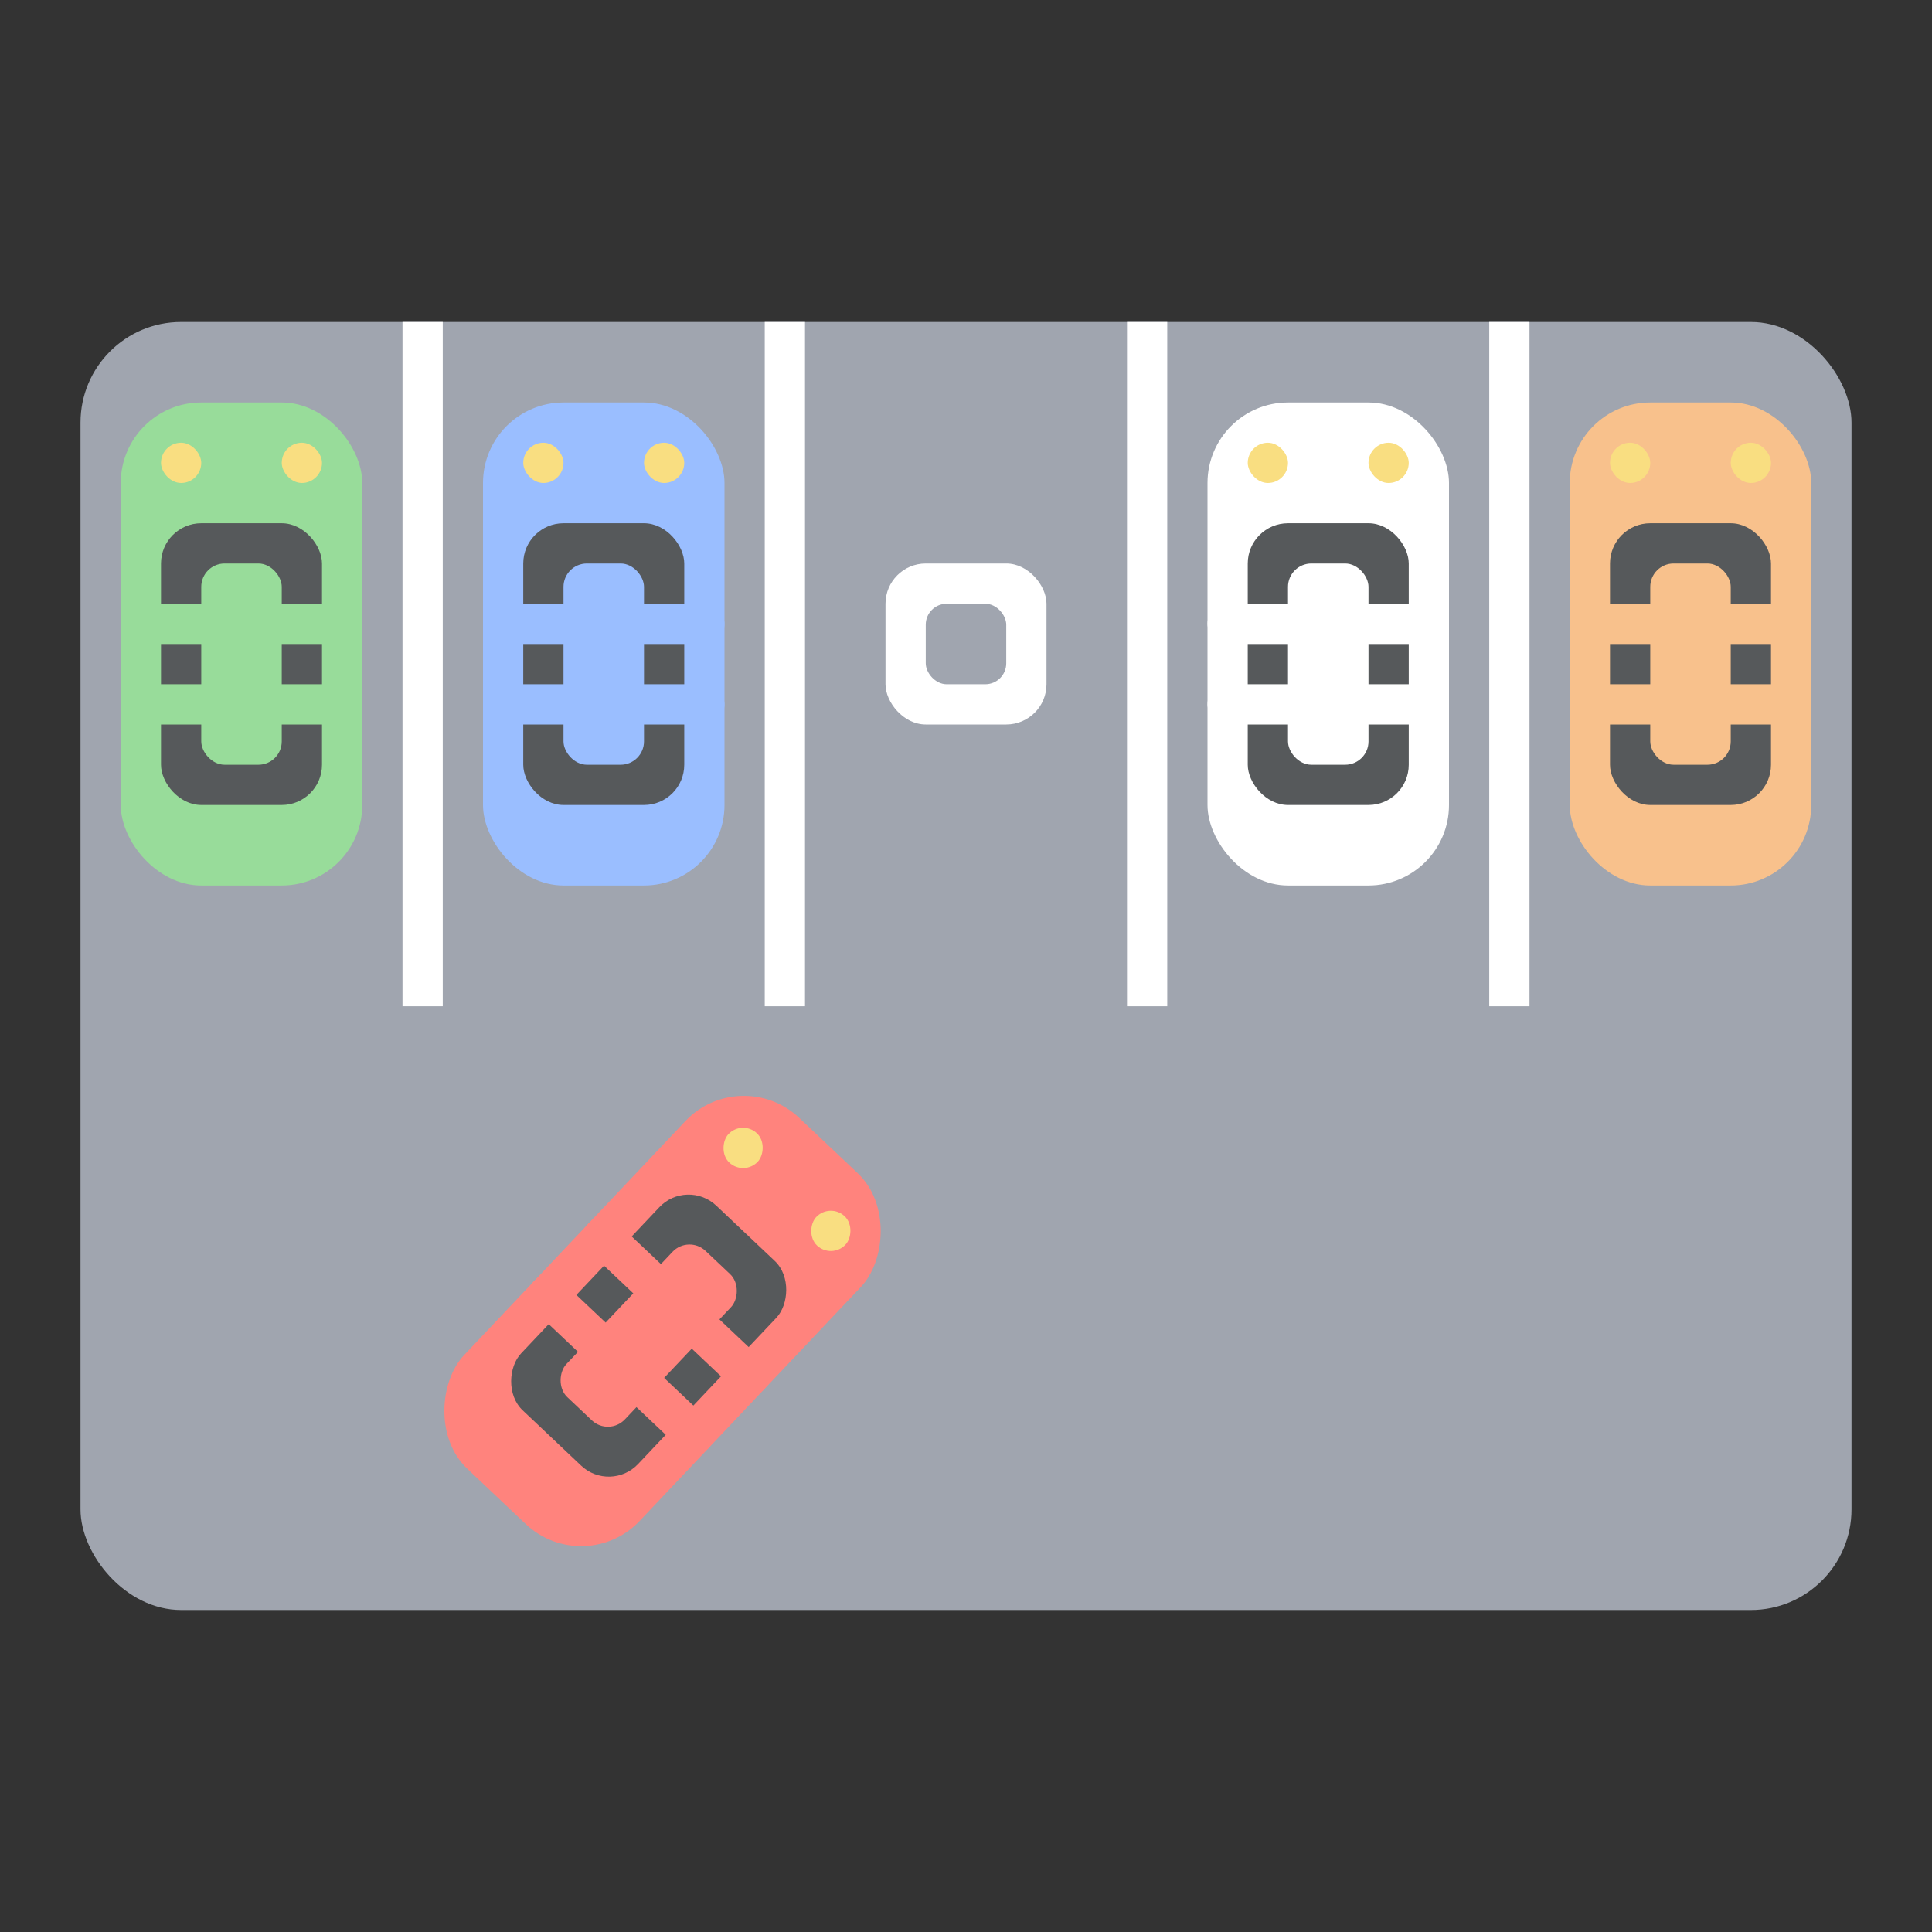 <?xml version="1.0" encoding="UTF-8" standalone="no"?>
<svg
   xmlns:dc="http://purl.org/dc/elements/1.1/"
   xmlns:cc="http://creativecommons.org/ns#"
   xmlns:rdf="http://www.w3.org/1999/02/22-rdf-syntax-ns#"
   xmlns:svg="http://www.w3.org/2000/svg"
   xmlns="http://www.w3.org/2000/svg"
   xmlns:sodipodi="http://sodipodi.sourceforge.net/DTD/sodipodi-0.dtd"
   xmlns:inkscape="http://www.inkscape.org/namespaces/inkscape"
   viewBox="0 0 192 192"
   version="1.1"
   id="svg16"
   sodipodi:docname="car_parking_multiplayer_alt.svg"
   inkscape:version="0.92.4 (5da689c313, 2019-01-14)">
  <rect x="0" y="0" width="192" height="192" fill="#333333" stroke="none"/>
  <sodipodi:namedview
     pagecolor="#ffffff"
     bordercolor="#666666"
     borderopacity="1"
     objecttolerance="10"
     gridtolerance="10"
     guidetolerance="10"
     inkscape:pageopacity="0"
     inkscape:pageshadow="2"
     inkscape:window-width="1920"
     inkscape:window-height="1017"
     id="namedview18"
     showgrid="true"
     inkscape:zoom="4.996033"
     inkscape:cx="43.955408"
     inkscape:cy="115.23696"
     inkscape:window-x="-8"
     inkscape:window-y="-8"
     inkscape:window-maximized="1"
     inkscape:current-layer="svg16"
     inkscape:snap-global="false">
    <inkscape:grid
       type="xygrid"
       id="grid827"
       spacingx="4"
       spacingy="4" />
  </sodipodi:namedview>
  <defs
     id="defs4">
    <style
       id="style2">.a{fill:none;stroke:#b1b5bd;stroke-linecap:round;stroke-linejoin:round;isolation:isolate;opacity:0.63;}</style>
  </defs>
  <rect
     class="a"
     x="8"
     y="32"
     width="176"
     height="128"
     rx="10"
     id="rect14"
     style="fill:#a0a5af;stroke:none;opacity:1" />
  <rect
     style="opacity:1;vector-effect:none;fill:#ffffff;fill-opacity:1;fill-rule:evenodd;stroke:none;stroke-width:7.198;stroke-linecap:round;stroke-miterlimit:4;stroke-dasharray:none;stroke-opacity:1;paint-order:stroke fill markers"
     id="rect820"
     width="4"
     height="68"
     x="40"
     y="32" />
  <rect
     style="opacity:1;vector-effect:none;fill:#ffffff;fill-opacity:1;fill-rule:evenodd;stroke:none;stroke-width:7.198;stroke-linecap:round;stroke-miterlimit:4;stroke-dasharray:none;stroke-opacity:1;paint-order:stroke fill markers"
     id="rect818-3"
     width="4"
     height="68"
     x="76"
     y="32" />
  <rect
     style="opacity:1;vector-effect:none;fill:#ffffff;fill-opacity:1;fill-rule:evenodd;stroke:none;stroke-width:7.198;stroke-linecap:round;stroke-miterlimit:4;stroke-dasharray:none;stroke-opacity:1;paint-order:stroke fill markers"
     id="rect820-9"
     width="4"
     height="68"
     x="112"
     y="32" />
  <rect
     style="opacity:1;vector-effect:none;fill:#ffffff;fill-opacity:1;fill-rule:evenodd;stroke:none;stroke-width:7.198;stroke-linecap:round;stroke-miterlimit:4;stroke-dasharray:none;stroke-opacity:1;paint-order:stroke fill markers"
     id="rect818-7"
     width="4"
     height="68"
     x="148"
     y="32" />
  <rect
     style="opacity:1;vector-effect:none;fill:#9abeff;fill-opacity:1;fill-rule:evenodd;stroke:none;stroke-width:8;stroke-linecap:round;stroke-miterlimit:4;stroke-dasharray:none;stroke-opacity:1;paint-order:stroke fill markers"
     id="rect848"
     width="24"
     height="48"
     x="48"
     y="40"
     ry="8" />
  <rect
     style="opacity:1;vector-effect:none;fill:#56595b;fill-opacity:1;fill-rule:evenodd;stroke:none;stroke-width:8;stroke-linecap:round;stroke-miterlimit:4;stroke-dasharray:none;stroke-opacity:1;paint-order:stroke fill markers"
     id="rect850"
     width="16"
     height="28"
     x="52"
     y="52"
     ry="4" />
  <rect
     style="opacity:1;vector-effect:none;fill:#9abeff;fill-opacity:1;fill-rule:evenodd;stroke:none;stroke-width:8;stroke-linecap:round;stroke-miterlimit:4;stroke-dasharray:none;stroke-opacity:1;paint-order:stroke fill markers"
     id="rect852"
     width="8"
     height="20"
     x="56"
     y="56"
     ry="2.32" />
  <rect
     style="opacity:1;vector-effect:none;fill:#9abeff;fill-opacity:1;fill-rule:evenodd;stroke:none;stroke-width:8;stroke-linecap:round;stroke-miterlimit:4;stroke-dasharray:none;stroke-opacity:1;paint-order:stroke fill markers"
     id="rect856"
     width="24"
     height="4"
     x="48"
     y="60"
     ry="2" />
  <rect
     style="opacity:1;vector-effect:none;fill:#9abeff;fill-opacity:1;fill-rule:evenodd;stroke:none;stroke-width:8;stroke-linecap:round;stroke-miterlimit:4;stroke-dasharray:none;stroke-opacity:1;paint-order:stroke fill markers"
     id="rect858"
     width="24"
     height="4"
     x="48"
     y="68"
     ry="2" />
  <rect
     style="opacity:1;vector-effect:none;fill:#f9de81;fill-opacity:1;fill-rule:evenodd;stroke:none;stroke-width:8;stroke-linecap:round;stroke-miterlimit:4;stroke-dasharray:none;stroke-opacity:1;paint-order:stroke fill markers"
     id="rect860"
     width="4"
     height="4"
     x="52"
     y="44"
     ry="2" />
  <rect
     style="opacity:1;vector-effect:none;fill:#f9de81;fill-opacity:1;fill-rule:evenodd;stroke:none;stroke-width:8;stroke-linecap:round;stroke-miterlimit:4;stroke-dasharray:none;stroke-opacity:1;paint-order:stroke fill markers"
     id="rect862"
     width="4"
     height="4"
     x="64"
     y="44"
     ry="2" />
  <rect
     style="opacity:1;vector-effect:none;fill:#98dc9a;fill-opacity:1;fill-rule:evenodd;stroke:none;stroke-width:8;stroke-linecap:round;stroke-miterlimit:4;stroke-dasharray:none;stroke-opacity:1;paint-order:stroke fill markers"
     id="rect848-7"
     width="24"
     height="48"
     x="12"
     y="40"
     ry="8" />
  <rect
     style="opacity:1;vector-effect:none;fill:#56595b;fill-opacity:1;fill-rule:evenodd;stroke:none;stroke-width:8;stroke-linecap:round;stroke-miterlimit:4;stroke-dasharray:none;stroke-opacity:1;paint-order:stroke fill markers"
     id="rect850-2"
     width="16"
     height="28"
     x="16"
     y="52"
     ry="4" />
  <rect
     style="opacity:1;vector-effect:none;fill:#98dc9a;fill-opacity:1;fill-rule:evenodd;stroke:none;stroke-width:8;stroke-linecap:round;stroke-miterlimit:4;stroke-dasharray:none;stroke-opacity:1;paint-order:stroke fill markers"
     id="rect852-6"
     width="8"
     height="20"
     x="20"
     y="56"
     ry="2.32" />
  <rect
     style="opacity:1;vector-effect:none;fill:#98dc9a;fill-opacity:1;fill-rule:evenodd;stroke:none;stroke-width:8;stroke-linecap:round;stroke-miterlimit:4;stroke-dasharray:none;stroke-opacity:1;paint-order:stroke fill markers"
     id="rect856-2"
     width="24"
     height="4"
     x="12"
     y="60"
     ry="2" />
  <rect
     style="opacity:1;vector-effect:none;fill:#98dc9a;fill-opacity:1;fill-rule:evenodd;stroke:none;stroke-width:8;stroke-linecap:round;stroke-miterlimit:4;stroke-dasharray:none;stroke-opacity:1;paint-order:stroke fill markers"
     id="rect858-8"
     width="24"
     height="4"
     x="12"
     y="68"
     ry="2" />
  <rect
     style="opacity:1;vector-effect:none;fill:#f9de81;fill-opacity:1;fill-rule:evenodd;stroke:none;stroke-width:8;stroke-linecap:round;stroke-miterlimit:4;stroke-dasharray:none;stroke-opacity:1;paint-order:stroke fill markers"
     id="rect860-8"
     width="4"
     height="4"
     x="16"
     y="44"
     ry="2" />
  <rect
     style="opacity:1;vector-effect:none;fill:#f9de81;fill-opacity:1;fill-rule:evenodd;stroke:none;stroke-width:8;stroke-linecap:round;stroke-miterlimit:4;stroke-dasharray:none;stroke-opacity:1;paint-order:stroke fill markers"
     id="rect862-7"
     width="4"
     height="4"
     x="28"
     y="44"
     ry="2" />
  <g
     id="g958"
     transform="rotate(43.398,-3.617,59.745)">
    <rect
       ry="8"
       y="40"
       x="84"
       height="48"
       width="24"
       id="rect848-3"
       style="opacity:1;vector-effect:none;fill:#ff837d;fill-opacity:1;fill-rule:evenodd;stroke:none;stroke-width:8;stroke-linecap:round;stroke-miterlimit:4;stroke-dasharray:none;stroke-opacity:1;paint-order:stroke fill markers" />
    <rect
       ry="4"
       y="52"
       x="88"
       height="28"
       width="16"
       id="rect850-7"
       style="opacity:1;vector-effect:none;fill:#56595b;fill-opacity:1;fill-rule:evenodd;stroke:none;stroke-width:8;stroke-linecap:round;stroke-miterlimit:4;stroke-dasharray:none;stroke-opacity:1;paint-order:stroke fill markers" />
    <rect
       ry="2.32"
       y="56"
       x="92"
       height="20"
       width="8"
       id="rect852-5"
       style="opacity:1;vector-effect:none;fill:#ff837d;fill-opacity:1;fill-rule:evenodd;stroke:none;stroke-width:8;stroke-linecap:round;stroke-miterlimit:4;stroke-dasharray:none;stroke-opacity:1;paint-order:stroke fill markers" />
    <rect
       ry="2"
       y="60"
       x="84"
       height="4"
       width="24"
       id="rect856-5"
       style="opacity:1;vector-effect:none;fill:#ff837d;fill-opacity:1;fill-rule:evenodd;stroke:none;stroke-width:8;stroke-linecap:round;stroke-miterlimit:4;stroke-dasharray:none;stroke-opacity:1;paint-order:stroke fill markers" />
    <rect
       ry="2"
       y="68"
       x="84"
       height="4"
       width="24"
       id="rect858-4"
       style="opacity:1;vector-effect:none;fill:#ff837d;fill-opacity:1;fill-rule:evenodd;stroke:none;stroke-width:8;stroke-linecap:round;stroke-miterlimit:4;stroke-dasharray:none;stroke-opacity:1;paint-order:stroke fill markers" />
    <rect
       ry="2"
       y="44"
       x="88"
       height="4"
       width="4"
       id="rect860-2"
       style="opacity:1;vector-effect:none;fill:#f9de81;fill-opacity:1;fill-rule:evenodd;stroke:none;stroke-width:8;stroke-linecap:round;stroke-miterlimit:4;stroke-dasharray:none;stroke-opacity:1;paint-order:stroke fill markers" />
    <rect
       ry="2"
       y="44"
       x="100"
       height="4"
       width="4"
       id="rect862-2"
       style="opacity:1;vector-effect:none;fill:#f9de81;fill-opacity:1;fill-rule:evenodd;stroke:none;stroke-width:8;stroke-linecap:round;stroke-miterlimit:4;stroke-dasharray:none;stroke-opacity:1;paint-order:stroke fill markers" />
  </g>
  <rect
     style="opacity:1;vector-effect:none;fill:#ffffff;fill-opacity:1;fill-rule:evenodd;stroke:none;stroke-width:8;stroke-linecap:round;stroke-miterlimit:4;stroke-dasharray:none;stroke-opacity:1;paint-order:stroke fill markers"
     id="rect848-5"
     width="24"
     height="48"
     x="120"
     y="40"
     ry="8" />
  <rect
     style="opacity:1;vector-effect:none;fill:#56595b;fill-opacity:1;fill-rule:evenodd;stroke:none;stroke-width:8;stroke-linecap:round;stroke-miterlimit:4;stroke-dasharray:none;stroke-opacity:1;paint-order:stroke fill markers"
     id="rect850-5"
     width="16"
     height="28"
     x="124"
     y="52"
     ry="4" />
  <rect
     style="opacity:1;vector-effect:none;fill:#ffffff;fill-opacity:1;fill-rule:evenodd;stroke:none;stroke-width:8;stroke-linecap:round;stroke-miterlimit:4;stroke-dasharray:none;stroke-opacity:1;paint-order:stroke fill markers"
     id="rect852-2"
     width="8"
     height="20"
     x="128"
     y="56"
     ry="2.32" />
  <rect
     style="opacity:1;vector-effect:none;fill:#ffffff;fill-opacity:1;fill-rule:evenodd;stroke:none;stroke-width:8;stroke-linecap:round;stroke-miterlimit:4;stroke-dasharray:none;stroke-opacity:1;paint-order:stroke fill markers"
     id="rect856-27"
     width="24"
     height="4"
     x="120"
     y="60"
     ry="2" />
  <rect
     style="opacity:1;vector-effect:none;fill:#ffffff;fill-opacity:1;fill-rule:evenodd;stroke:none;stroke-width:8;stroke-linecap:round;stroke-miterlimit:4;stroke-dasharray:none;stroke-opacity:1;paint-order:stroke fill markers"
     id="rect858-44"
     width="24"
     height="4"
     x="120"
     y="68"
     ry="2" />
  <rect
     style="opacity:1;vector-effect:none;fill:#f9de81;fill-opacity:1;fill-rule:evenodd;stroke:none;stroke-width:8;stroke-linecap:round;stroke-miterlimit:4;stroke-dasharray:none;stroke-opacity:1;paint-order:stroke fill markers"
     id="rect860-24"
     width="4"
     height="4"
     x="124"
     y="44"
     ry="2" />
  <rect
     style="opacity:1;vector-effect:none;fill:#f9de81;fill-opacity:1;fill-rule:evenodd;stroke:none;stroke-width:8;stroke-linecap:round;stroke-miterlimit:4;stroke-dasharray:none;stroke-opacity:1;paint-order:stroke fill markers"
     id="rect862-3"
     width="4"
     height="4"
     x="136"
     y="44"
     ry="2" />
  <rect
     style="opacity:1;vector-effect:none;fill:#f8c18c;fill-opacity:1;fill-rule:evenodd;stroke:none;stroke-width:8;stroke-linecap:round;stroke-miterlimit:4;stroke-dasharray:none;stroke-opacity:1;paint-order:stroke fill markers"
     id="rect848-0"
     width="24"
     height="48"
     x="156"
     y="40"
     ry="8" />
  <rect
     style="opacity:1;vector-effect:none;fill:#56595b;fill-opacity:1;fill-rule:evenodd;stroke:none;stroke-width:8;stroke-linecap:round;stroke-miterlimit:4;stroke-dasharray:none;stroke-opacity:1;paint-order:stroke fill markers"
     id="rect850-0"
     width="16"
     height="28"
     x="160"
     y="52"
     ry="4" />
  <rect
     style="opacity:1;vector-effect:none;fill:#f8c18c;fill-opacity:1;fill-rule:evenodd;stroke:none;stroke-width:8;stroke-linecap:round;stroke-miterlimit:4;stroke-dasharray:none;stroke-opacity:1;paint-order:stroke fill markers"
     id="rect852-3"
     width="8"
     height="20"
     x="164"
     y="56"
     ry="2.32" />
  <rect
     style="opacity:1;vector-effect:none;fill:#f8c18c;fill-opacity:1;fill-rule:evenodd;stroke:none;stroke-width:8;stroke-linecap:round;stroke-miterlimit:4;stroke-dasharray:none;stroke-opacity:1;paint-order:stroke fill markers"
     id="rect856-6"
     width="24"
     height="4"
     x="156"
     y="60"
     ry="2" />
  <rect
     style="opacity:1;vector-effect:none;fill:#f8c18c;fill-opacity:1;fill-rule:evenodd;stroke:none;stroke-width:8;stroke-linecap:round;stroke-miterlimit:4;stroke-dasharray:none;stroke-opacity:1;paint-order:stroke fill markers"
     id="rect858-5"
     width="24"
     height="4"
     x="156"
     y="68"
     ry="2" />
  <rect
     style="opacity:1;vector-effect:none;fill:#f9de81;fill-opacity:1;fill-rule:evenodd;stroke:none;stroke-width:8;stroke-linecap:round;stroke-miterlimit:4;stroke-dasharray:none;stroke-opacity:1;paint-order:stroke fill markers"
     id="rect860-4"
     width="4"
     height="4"
     x="160"
     y="44"
     ry="2" />
  <rect
     style="opacity:1;vector-effect:none;fill:#f9de81;fill-opacity:1;fill-rule:evenodd;stroke:none;stroke-width:8;stroke-linecap:round;stroke-miterlimit:4;stroke-dasharray:none;stroke-opacity:1;paint-order:stroke fill markers"
     id="rect862-4"
     width="4"
     height="4"
     x="172"
     y="44"
     ry="2" />
  <rect
     style="opacity:1;vector-effect:none;fill:#ffffff;fill-opacity:1;fill-rule:evenodd;stroke:none;stroke-width:8;stroke-linecap:round;stroke-miterlimit:4;stroke-dasharray:none;stroke-opacity:1;paint-order:stroke fill markers"
     id="rect960"
     width="16"
     height="16"
     x="88"
     y="56"
     ry="4" />
  <rect
     style="opacity:1;vector-effect:none;fill:#a0a5af;fill-opacity:1;fill-rule:evenodd;stroke:none;stroke-width:8;stroke-linecap:round;stroke-miterlimit:4;stroke-dasharray:none;stroke-opacity:1;paint-order:stroke fill markers"
     id="rect962"
     width="8"
     height="8"
     x="92"
     y="60"
     ry="2.08" />
</svg>

